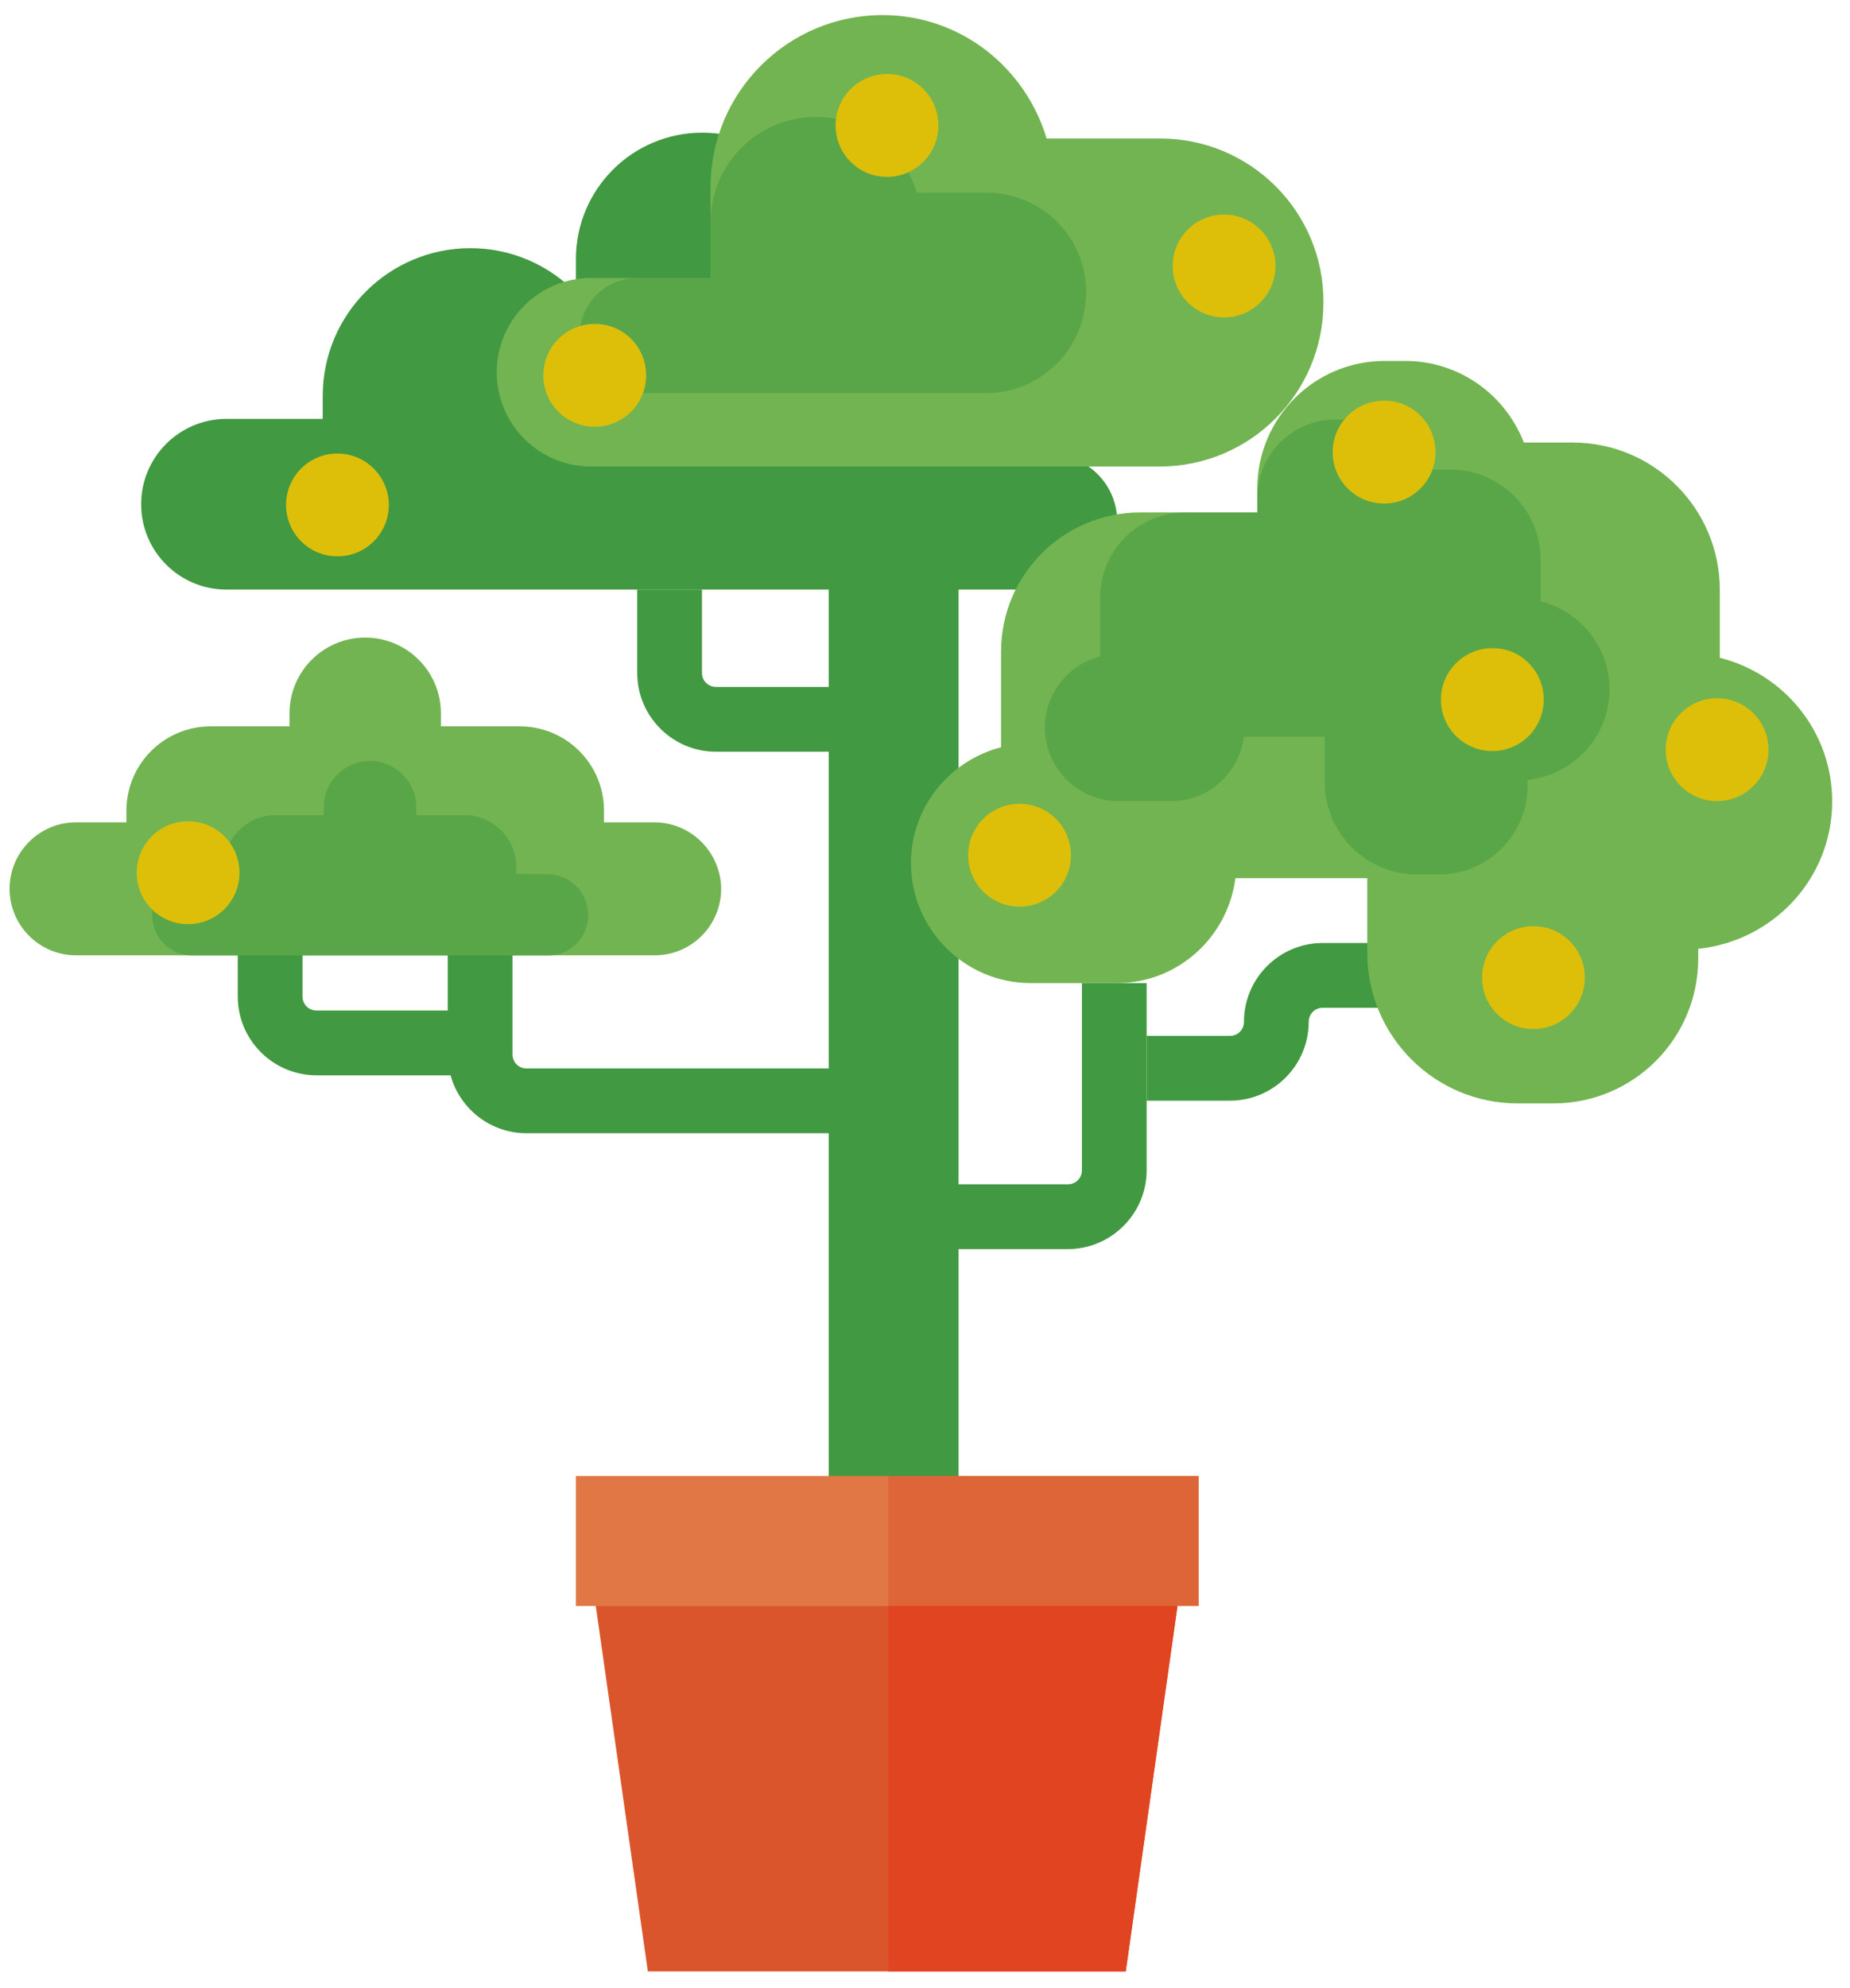 <?xml version="1.0" encoding="UTF-8"?>
<svg width="54px" height="58px" viewBox="0 0 54 58" version="1.1" xmlns="http://www.w3.org/2000/svg" xmlns:xlink="http://www.w3.org/1999/xlink">
    <!-- Generator: Sketch 55.1 (78136) - https://sketchapp.com -->
    <title>Group</title>
    <desc>Created with Sketch.</desc>
    <g id="Page-1" stroke="none" stroke-width="1" fill="none" fill-rule="evenodd">
        <g id="Group" fill-rule="nonzero">
            <path d="M30.65,13.26 L24.19,13.26 L24.19,7.56 C24.19,5.52 22.54,3.87 20.5,3.87 C18.46,3.87 16.81,5.52 16.81,7.56 L16.81,8.54 C16.03,7.74 14.94,7.24 13.73,7.24 C11.35,7.24 9.42,9.17 9.42,11.55 L9.42,12.22 L6.61,12.22 C5.24,12.22 4.12,13.33 4.12,14.71 L4.12,14.71 C4.12,16.08 5.23,17.2 6.61,17.2 L9.42,17.2 L9.42,17.2 L16.8,17.2 L18.03,17.2 L24.18,17.2 L24.18,17.2 L30.64,17.2 C31.73,17.2 32.61,16.32 32.61,15.23 C32.62,14.14 31.74,13.26 30.65,13.26 Z" id="Path" fill="#419941"></path>
            <rect id="Rectangle" fill="#419941" x="24.19" y="13.05" width="3.79" height="30.55"></rect>
            <path d="M13.37,31.37 L9.24,31.37 C7.97,31.37 6.94,30.34 6.94,29.07 L6.94,27.14 L8.83,27.14 L8.83,29.07 C8.83,29.3 9.01,29.48 9.24,29.48 L13.37,29.48 L13.37,31.37 Z" id="Path" fill="#419941"></path>
            <path d="M31.17,36.44 L24.95,36.44 L24.95,34.55 L31.17,34.55 C31.4,34.55 31.58,34.37 31.58,34.14 L31.58,28.68 L33.47,28.68 L33.47,34.14 C33.47,35.4 32.44,36.44 31.17,36.44 Z" id="Path" fill="#419941"></path>
            <path d="M35.9,32.11 L33.47,32.11 L33.47,30.22 L35.9,30.22 C36.13,30.22 36.31,30.04 36.31,29.81 C36.31,28.54 37.34,27.51 38.61,27.51 L42.18,27.51 L42.18,29.4 L38.61,29.4 C38.38,29.4 38.2,29.58 38.2,29.81 C38.2,31.08 37.17,32.11 35.9,32.11 Z" id="Path" fill="#419941"></path>
            <path d="M26.08,21.93 L20.9,21.93 C19.63,21.93 18.6,20.9 18.6,19.63 L18.6,17.2 L20.49,17.2 L20.49,19.63 C20.49,19.86 20.67,20.04 20.9,20.04 L26.08,20.04 L26.08,21.93 Z" id="Path" fill="#419941"></path>
            <path d="M25.09,33.06 L15.37,33.06 C14.1,33.06 13.07,32.03 13.07,30.76 L13.07,26.82 L14.96,26.82 L14.96,30.76 C14.96,30.99 15.14,31.17 15.37,31.17 L25.09,31.17 L25.09,33.06 Z" id="Path" fill="#419941"></path>
            <rect id="Rectangle" fill="#E07744" x="16.81" y="43.06" width="18.18" height="3.79"></rect>
            <polygon id="Path" fill="#DB552C" points="32.86 57.51 18.91 57.51 17.39 46.85 34.37 46.85"></polygon>
            <polygon id="Path" fill="#DB552C" opacity="0.5" points="34.37 46.85 34.98 46.85 34.98 43.06 25.93 43.06 25.93 46.85"></polygon>
            <polygon id="Path" fill="#E04420" points="34.37 46.85 25.93 46.85 25.93 57.51 32.86 57.51"></polygon>
            <path d="M33.86,4.04 L30.55,4.04 C29.93,1.97 28.04,0.44 25.76,0.44 C22.99,0.44 20.74,2.69 20.74,5.46 L20.74,8.11 L17.25,8.11 C15.73,8.11 14.5,9.34 14.5,10.86 C14.5,12.38 15.73,13.61 17.25,13.61 L21.97,13.61 L23.96,13.61 L33.85,13.61 C36.49,13.61 38.63,11.47 38.63,8.83 C38.65,6.19 36.51,4.04 33.86,4.04 Z" id="Path" fill="#72B451"></path>
            <path d="M19.1,23.99 L17.63,23.99 L17.63,23.65 C17.63,22.29 16.53,21.19 15.17,21.19 L12.87,21.19 L12.87,20.81 C12.87,19.59 11.88,18.6 10.66,18.6 C9.44,18.6 8.45,19.59 8.45,20.81 L8.45,21.19 L6.15,21.19 C4.79,21.19 3.69,22.29 3.69,23.65 L3.69,23.99 L2.22,23.99 C1.15,23.99 0.28,24.86 0.28,25.93 C0.28,27 1.15,27.87 2.22,27.87 L19.11,27.87 C20.18,27.87 21.05,27 21.05,25.93 C21.04,24.86 20.17,23.99 19.1,23.99 Z" id="Path" fill="#72B451"></path>
            <path d="M53.48,23.38 C53.48,21.35 52.08,19.66 50.2,19.19 L50.2,17.21 C50.2,14.84 48.28,12.91 45.9,12.91 L44.48,12.91 C43.94,11.52 42.6,10.53 41.02,10.53 L40.42,10.53 C38.36,10.53 36.7,12.2 36.7,14.25 L36.7,14.95 L33.28,14.95 C31.04,14.95 29.22,16.77 29.22,19.01 L29.22,21.8 C27.71,22.19 26.59,23.55 26.59,25.18 C26.59,27.11 28.16,28.68 30.09,28.68 L32.6,28.68 C34.38,28.68 35.84,27.34 36.06,25.62 L39.91,25.62 L39.91,27.8 C39.91,30.22 41.87,32.19 44.3,32.19 L45.34,32.19 C47.68,32.19 49.57,30.3 49.57,27.96 L49.57,27.68 C51.76,27.45 53.48,25.63 53.48,23.38 Z" id="Path" fill="#72B451"></path>
            <path d="M28.79,5.62 L26.76,5.62 C26.38,4.35 25.22,3.41 23.82,3.41 C22.12,3.41 20.74,4.79 20.74,6.49 L20.74,8.11 L18.6,8.11 C17.67,8.11 16.92,8.86 16.92,9.79 C16.92,10.72 17.67,11.47 18.6,11.47 L21.49,11.47 L22.71,11.47 L28.77,11.47 C30.39,11.47 31.7,10.16 31.7,8.54 C31.72,6.93 30.41,5.62 28.79,5.62 Z" id="Path" fill="#419941" opacity="0.5"></path>
            <path d="M15.97,25.5 L15.07,25.5 L15.07,25.29 C15.07,24.46 14.39,23.78 13.56,23.78 L12.15,23.78 L12.15,23.55 C12.15,22.8 11.54,22.2 10.8,22.2 C10.05,22.2 9.45,22.81 9.45,23.55 L9.45,23.78 L8.04,23.78 C7.21,23.78 6.53,24.46 6.53,25.29 L6.53,25.5 L5.63,25.5 C4.97,25.5 4.44,26.03 4.44,26.69 C4.44,27.35 4.97,27.88 5.63,27.88 L15.98,27.88 C16.64,27.88 17.17,27.35 17.17,26.69 C17.16,26.03 16.63,25.5 15.97,25.5 Z" id="Path" fill="#419941" opacity="0.5"></path>
            <path d="M46.98,20.11 C46.98,18.87 46.12,17.83 44.97,17.54 L44.97,16.33 C44.97,14.88 43.79,13.7 42.34,13.7 L41.47,13.7 C41.14,12.85 40.32,12.24 39.35,12.24 L38.98,12.24 C37.72,12.24 36.7,13.26 36.7,14.52 L36.7,14.95 L34.6,14.95 C33.23,14.95 32.11,16.06 32.11,17.44 L32.11,19.15 C31.19,19.39 30.5,20.22 30.5,21.22 C30.5,22.41 31.46,23.37 32.65,23.37 L34.19,23.37 C35.28,23.37 36.17,22.55 36.31,21.49 L38.67,21.49 L38.67,22.82 C38.67,24.3 39.87,25.51 41.36,25.51 L42,25.51 C43.43,25.51 44.59,24.35 44.59,22.92 L44.59,22.75 C45.93,22.61 46.98,21.49 46.98,20.11 Z" id="Path" fill="#419941" opacity="0.5"></path>
            <path d="M27.39,3.66 C27.39,4.49 26.72,5.16 25.89,5.16 C25.06,5.16 24.39,4.49 24.39,3.66 C24.39,2.83 25.06,2.16 25.89,2.16 C26.71,2.15 27.39,2.82 27.39,3.66 Z" id="Path" fill="#DDBF0A"></path>
            <circle id="Oval" fill="#DDBF0A" cx="35.73" cy="7.76" r="1.5"></circle>
            <path d="M41.9,13.19 C41.9,14.02 41.23,14.69 40.4,14.69 C39.57,14.69 38.9,14.02 38.9,13.19 C38.9,12.36 39.57,11.69 40.4,11.69 C41.23,11.68 41.9,12.36 41.9,13.19 Z" id="Path" fill="#DDBF0A"></path>
            <path d="M46.26,28.52 C46.26,29.35 45.59,30.02 44.76,30.02 C43.93,30.02 43.26,29.35 43.26,28.52 C43.26,27.69 43.93,27.02 44.76,27.02 C45.59,27.02 46.26,27.69 46.26,28.52 Z" id="Path" fill="#DDBF0A"></path>
            <path d="M51.62,21.87 C51.62,22.7 50.95,23.37 50.12,23.37 C49.29,23.37 48.62,22.7 48.62,21.87 C48.62,21.04 49.29,20.37 50.12,20.37 C50.95,20.37 51.62,21.04 51.62,21.87 Z" id="Path" fill="#DDBF0A"></path>
            <path d="M45.06,20.41 C45.06,21.24 44.39,21.91 43.56,21.91 C42.73,21.91 42.06,21.24 42.06,20.41 C42.06,19.58 42.73,18.91 43.56,18.91 C44.39,18.9 45.06,19.58 45.06,20.41 Z" id="Path" fill="#DDBF0A"></path>
            <path d="M31.26,24.95 C31.26,25.78 30.59,26.45 29.76,26.45 C28.93,26.45 28.26,25.78 28.26,24.95 C28.26,24.12 28.93,23.45 29.76,23.45 C30.59,23.45 31.26,24.12 31.26,24.95 Z" id="Path" fill="#DDBF0A"></path>
            <path d="M11.35,14.73 C11.35,15.56 10.68,16.23 9.85,16.23 C9.02,16.23 8.35,15.56 8.35,14.73 C8.35,13.9 9.02,13.23 9.85,13.23 C10.67,13.23 11.35,13.9 11.35,14.73 Z" id="Path" fill="#DDBF0A"></path>
            <path d="M6.99,25.46 C6.99,26.29 6.32,26.96 5.49,26.96 C4.66,26.96 3.99,26.29 3.99,25.46 C3.99,24.63 4.66,23.96 5.49,23.96 C6.32,23.96 6.99,24.63 6.99,25.46 Z" id="Path" fill="#DDBF0A"></path>
            <path d="M18.86,10.95 C18.86,11.78 18.19,12.45 17.36,12.45 C16.53,12.45 15.86,11.78 15.86,10.95 C15.86,10.12 16.53,9.45 17.36,9.45 C18.19,9.45 18.86,10.11 18.86,10.95 Z" id="Path" fill="#DDBF0A"></path>
        </g>
    </g>
</svg>